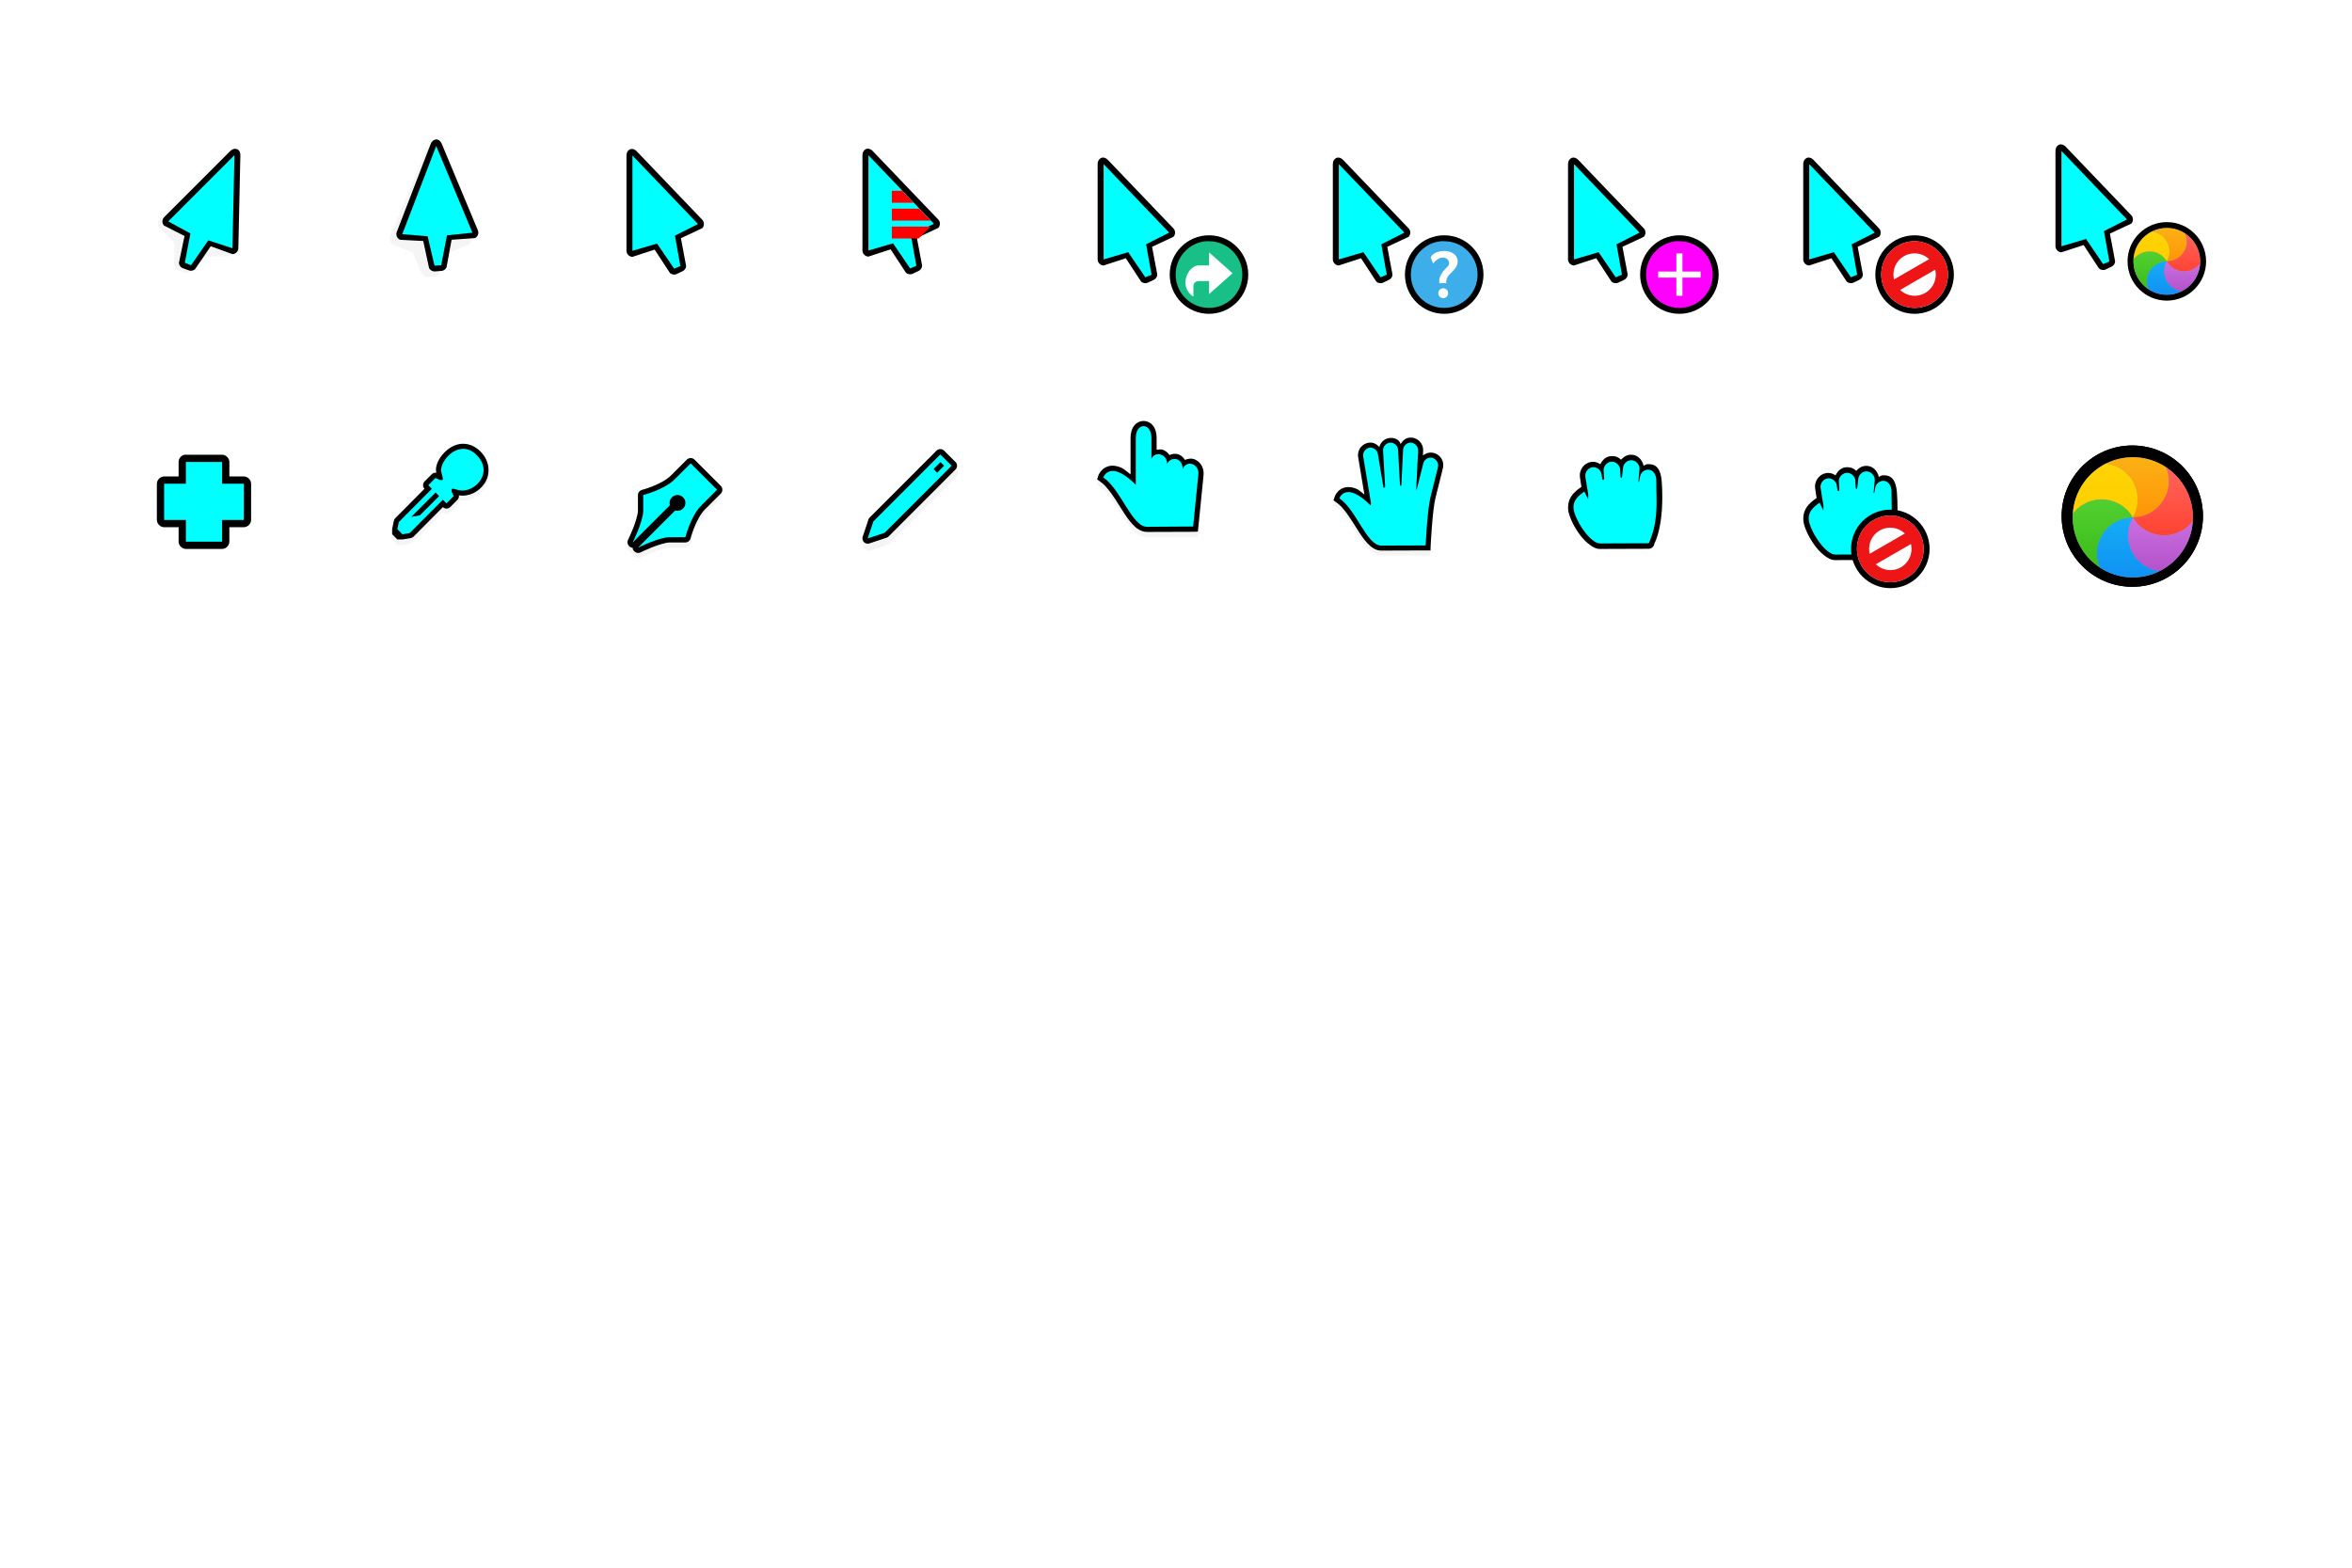 <?xml version="1.0" encoding="UTF-8" standalone="no"?>
<!-- Created with Inkscape (http://www.inkscape.org/) -->

<svg
   xmlns:dc="http://purl.org/dc/elements/1.1/"
   xmlns:cc="http://creativecommons.org/ns#"
   xmlns:rdf="http://www.w3.org/1999/02/22-rdf-syntax-ns#"
   xmlns:svg="http://www.w3.org/2000/svg"
   xmlns="http://www.w3.org/2000/svg"
   xmlns:sodipodi="http://sodipodi.sourceforge.net/DTD/sodipodi-0.dtd"
   xmlns:inkscape="http://www.inkscape.org/namespaces/inkscape"
   width="300"
   height="200"
   viewBox="0 0 79.375 52.917"
   version="1.1"
   id="svg8"
   inkscape:version="0.92.5 (2060ec1f9f, 2020-04-08)"
   sodipodi:docname="drawing-aqua.svg">
  <defs
     id="defs2">
    <filter
       style="color-interpolation-filters:sRGB"
       id="h"
       height="1.336"
       width="1.336"
       x="-0.168"
       y="-0.168">
      <feGaussianBlur
         stdDeviation=".7"
         id="feGaussianBlur35" />
    </filter>
    <filter
       style="color-interpolation-filters:sRGB"
       id="g"
       height="1.272"
       width="1.441"
       x="-0.22"
       y="-0.136">
      <feGaussianBlur
         stdDeviation=".905"
         id="feGaussianBlur32" />
    </filter>
    <linearGradient
       id="a"
       gradientTransform="matrix(0.458,0,0,0.438,8.607,9.25)"
       gradientUnits="userSpaceOnUse"
       x1="17.871"
       x2="17.871"
       y1="7.669"
       y2="17.893">
      <stop
         offset="0"
         stop-color="#fbb114"
         id="stop2" />
      <stop
         offset="1"
         stop-color="#ff9508"
         id="stop4" />
    </linearGradient>
    <linearGradient
       id="b"
       gradientTransform="matrix(0.421,0,0,0.477,8.607,9.25)"
       gradientUnits="userSpaceOnUse"
       x1="23.954"
       x2="23.954"
       y1="8.61"
       y2="19.256">
      <stop
         offset="0"
         stop-color="#ff645d"
         id="stop7" />
      <stop
         offset="1"
         stop-color="#ff4332"
         id="stop9" />
    </linearGradient>
    <linearGradient
       id="c"
       gradientTransform="matrix(0.491,0,0,0.408,8.607,9.25)"
       gradientUnits="userSpaceOnUse"
       x1="20.127"
       x2="20.127"
       y1="19.205"
       y2="29.033">
      <stop
         offset="0"
         stop-color="#ca70e1"
         id="stop12" />
      <stop
         offset="1"
         stop-color="#b452cb"
         id="stop14" />
    </linearGradient>
    <linearGradient
       id="d"
       gradientTransform="matrix(0.458,0,0,0.438,8.607,9.25)"
       gradientUnits="userSpaceOnUse"
       x1="16.36"
       x2="16.36"
       y1="17.893"
       y2="28.118">
      <stop
         offset="0"
         stop-color="#14adf6"
         id="stop17" />
      <stop
         offset="1"
         stop-color="#1191f4"
         id="stop19" />
    </linearGradient>
    <linearGradient
       id="e"
       gradientTransform="matrix(0.421,0,0,0.477,8.607,9.25)"
       gradientUnits="userSpaceOnUse"
       x1="13.308"
       x2="13.308"
       y1="13.619"
       y2="24.265">
      <stop
         offset="0"
         stop-color="#52cf30"
         id="stop22" />
      <stop
         offset="1"
         stop-color="#3bbd1c"
         id="stop24" />
    </linearGradient>
    <linearGradient
       id="f"
       gradientTransform="matrix(0.491,0,0,0.408,8.607,9.25)"
       gradientUnits="userSpaceOnUse"
       x1="11.766"
       x2="11.766"
       y1="9.377"
       y2="19.205">
      <stop
         offset="0"
         stop-color="#ffd305"
         id="stop27" />
      <stop
         offset="1"
         stop-color="#fdcf01"
         id="stop29" />
    </linearGradient>
    <filter
       style="color-interpolation-filters:sRGB"
       id="a-1"
       height="1.336"
       width="1.336"
       x="-0.168"
       y="-0.168">
      <feGaussianBlur
         stdDeviation="1.54"
         id="feGaussianBlur2" />
    </filter>
    <linearGradient
       id="b-8"
       gradientTransform="matrix(1.028,0,0,0.984,-1.525,0.325)"
       gradientUnits="userSpaceOnUse"
       x1="17.871"
       x2="17.871"
       y1="7.669"
       y2="17.893">
      <stop
         offset="0"
         stop-color="#fbb114"
         id="stop5" />
      <stop
         offset="1"
         stop-color="#ff9508"
         id="stop7-7" />
    </linearGradient>
    <linearGradient
       id="c-9"
       gradientTransform="matrix(0.945,0,0,1.071,-1.525,0.325)"
       gradientUnits="userSpaceOnUse"
       x1="23.954"
       x2="23.954"
       y1="8.61"
       y2="19.256">
      <stop
         offset="0"
         stop-color="#ff645d"
         id="stop10" />
      <stop
         offset="1"
         stop-color="#ff4332"
         id="stop12-2" />
    </linearGradient>
    <linearGradient
       id="d-0"
       gradientTransform="matrix(1.104,0,0,0.916,-1.525,0.325)"
       gradientUnits="userSpaceOnUse"
       x1="20.127"
       x2="20.127"
       y1="19.205"
       y2="29.033">
      <stop
         offset="0"
         stop-color="#ca70e1"
         id="stop15" />
      <stop
         offset="1"
         stop-color="#b452cb"
         id="stop17-2" />
    </linearGradient>
    <linearGradient
       id="e-3"
       gradientTransform="matrix(1.028,0,0,0.984,-1.525,0.325)"
       gradientUnits="userSpaceOnUse"
       x1="16.36"
       x2="16.36"
       y1="17.893"
       y2="28.118">
      <stop
         offset="0"
         stop-color="#14adf6"
         id="stop20" />
      <stop
         offset="1"
         stop-color="#1191f4"
         id="stop22-7" />
    </linearGradient>
    <linearGradient
       id="f-5"
       gradientTransform="matrix(0.945,0,0,1.071,-1.525,0.325)"
       gradientUnits="userSpaceOnUse"
       x1="13.308"
       x2="13.308"
       y1="13.619"
       y2="24.265">
      <stop
         offset="0"
         stop-color="#52cf30"
         id="stop25" />
      <stop
         offset="1"
         stop-color="#3bbd1c"
         id="stop27-9" />
    </linearGradient>
    <linearGradient
       id="g-2"
       gradientTransform="matrix(1.104,0,0,0.916,-1.525,0.325)"
       gradientUnits="userSpaceOnUse"
       x1="11.766"
       x2="11.766"
       y1="9.377"
       y2="19.205">
      <stop
         offset="0"
         stop-color="#ffd305"
         id="stop30" />
      <stop
         offset="1"
         stop-color="#fdcf01"
         id="stop32" />
    </linearGradient>
  </defs>
  <sodipodi:namedview
     id="base"
     pagecolor="#ffffff"
     bordercolor="#666666"
     borderopacity="1.0"
     inkscape:pageopacity="0.0"
     inkscape:pageshadow="2"
     inkscape:zoom="2"
     inkscape:cx="49.5"
     inkscape:cy="111.52759"
     inkscape:document-units="mm"
     inkscape:current-layer="layer1"
     showgrid="false"
     units="px"
     inkscape:pagecheckerboard="true"
     inkscape:window-width="1917"
     inkscape:window-height="1026"
     inkscape:window-x="1"
     inkscape:window-y="30"
     inkscape:window-maximized="1" />
  <g
     inkscape:label="Layer 1"
     inkscape:groupmode="layer"
     id="layer1"
     transform="translate(0,-244.083)">
    <g
       id="g97"
       transform="matrix(0.265,0,0,0.265,4.099,248.362)">
      <path
         id="path77"
         transform="matrix(0.527,0.527,-0.527,0.527,394.48,-402.086)"
         d="m 23.812,745.281 c -0.467,0.055 -0.823,0.498 -0.812,1.094 v 16 c 5e-5,0.524 0.476,1 1,1 h 3.594 l 2.688,2.688 c 0.295,0.295 0.783,0.375 1.156,0.188 l 1,-0.5 c 0.328,-0.159 0.554,-0.51 0.562,-0.875 v -3.594 l 2.719,-2.719 c 0.365,-0.37 0.365,-1.037 0,-1.406 l -11,-11.5 c -0.307,-0.307 -0.626,-0.408 -0.906,-0.375 z"
         inkscape:connector-curvature="0"
         style="opacity:0.2;filter:url(#a)" />
      <g
         id="g83"
         transform="matrix(0.689,0.285,-0.285,0.689,179.306,-528.541)">
        <path
           id="path79"
           d="m 67.489,743.684 -6.123,14.782 c -0.2,0.484 0.057,1.106 0.541,1.307 0,0 4.069,0.322 3.908,0.303 l 0.867,4.583 c 0.159,0.386 0.58,0.646 0.996,0.616 l 1.115,-0.057 c 0.364,-0.022 0.707,-0.26 0.855,-0.593 l 0.974,-4.637 3.954,-0.177 c 0.479,-0.202 0.734,-0.818 0.538,-1.299 l -5.762,-14.834 c -0.444,-1.071 -1.514,-0.881 -1.863,0.006 z"
           inkscape:connector-curvature="0" />
        <path
           id="path81"
           d="m 62.295,758.836 6.123,-14.782 5.762,14.834 -4.321,0.329 -1.107,5.056 -1.137,0.013 -1.036,-4.992 z"
           inkscape:connector-curvature="0"
           style="fill:#00ffff" />
      </g>
    </g>
    <g
       id="g186"
       transform="matrix(0.265,0,0,0.265,11.376,247.838)">
      <path
         id="path166"
         transform="matrix(0.695,0.288,-0.288,0.695,210.327,-520.482)"
         d="m 23.812,745.281 c -0.467,0.055 -0.823,0.498 -0.812,1.094 v 16 c 5e-5,0.524 0.476,1 1,1 h 3.594 l 2.688,2.688 c 0.295,0.295 0.783,0.375 1.156,0.188 l 1,-0.5 c 0.328,-0.159 0.554,-0.51 0.562,-0.875 v -3.594 l 2.719,-2.719 c 0.365,-0.37 0.365,-1.037 0,-1.406 l -11,-11.5 c -0.307,-0.307 -0.626,-0.408 -0.906,-0.375 z"
         inkscape:connector-curvature="0"
         style="opacity:0.2;filter:url(#a)" />
      <g
         id="g172"
         transform="matrix(0.752,-0.019,0.019,0.752,-52.964,-553.801)">
        <path
           id="path168"
           d="m 67.489,743.684 -6.123,14.782 c -0.2,0.484 0.057,1.106 0.541,1.307 0,0 4.069,0.322 3.908,0.303 l 0.867,4.583 c 0.159,0.386 0.58,0.646 0.996,0.616 l 1.115,-0.057 c 0.364,-0.022 0.707,-0.26 0.855,-0.593 l 0.974,-4.637 3.954,-0.177 c 0.479,-0.202 0.734,-0.818 0.538,-1.299 l -5.762,-14.834 c -0.444,-1.071 -1.514,-0.881 -1.863,0.006 z"
           inkscape:connector-curvature="0" />
        <path
           id="path170"
           d="m 62.295,758.836 6.123,-14.782 5.762,14.834 -4.321,0.329 -1.107,5.056 -1.137,0.013 -1.036,-4.992 z"
           inkscape:connector-curvature="0"
           style="fill:#00ffff" />
      </g>
    </g>
    <g
       id="g599"
       transform="matrix(0.265,0,0,0.265,20.285,248.802)"
       style="stroke-width:0.759">
      <path
         id="path593"
         d="M 3.234,2.007 V 14.149 c 3.8e-5,0.397 0.362,0.759 0.759,0.759 0,0 2.946,-0.956 2.828,-0.922 l 1.939,2.962 c 0.224,0.224 0.594,0.284 0.877,0.142 l 0.765,-0.364 c 0.249,-0.121 0.42,-0.387 0.427,-0.664 l -0.664,-3.533 2.721,-1.272 c 0.277,-0.281 0.277,-0.787 0,-1.067 L 4.538,1.462 C 3.916,0.84 3.221,1.284 3.234,2.007 Z"
         inkscape:connector-curvature="0"
         style="opacity:0.2;filter:url(#a)" />
      <path
         id="path595"
         d="M 3.234,2.007 V 14.149 c 3.8e-5,0.397 0.362,0.759 0.759,0.759 0,0 2.946,-0.956 2.828,-0.922 l 1.939,2.962 c 0.224,0.224 0.594,0.284 0.877,0.142 l 0.765,-0.364 c 0.249,-0.121 0.42,-0.387 0.427,-0.664 l -0.664,-3.533 2.721,-1.272 c 0.277,-0.281 0.277,-0.787 0,-1.067 L 4.538,1.462 C 3.916,0.84 3.221,1.284 3.234,2.007 Z"
         inkscape:connector-curvature="0" />
      <path
         id="path597"
         d="M 3.993,14.139 V 1.998 l 8.347,8.727 -2.934,1.486 0.692,3.866 -0.794,0.339 -2.176,-3.199 z"
         inkscape:connector-curvature="0"
         style="fill:#00ffff" />
    </g>
    <g
       id="g931"
       transform="matrix(0.265,0,0,0.265,28.249,248.793)">
      <g
         id="g914"
         style="stroke-width:0.759">
        <path
           id="path908"
           d="M 3.234,2.007 V 14.149 c 3.8e-5,0.397 0.362,0.759 0.759,0.759 0,0 2.946,-0.956 2.828,-0.922 l 1.939,2.962 c 0.224,0.224 0.594,0.284 0.877,0.142 l 0.765,-0.364 c 0.249,-0.121 0.42,-0.387 0.427,-0.664 l -0.664,-3.533 2.721,-1.272 c 0.277,-0.281 0.277,-0.787 0,-1.067 L 4.538,1.462 C 3.916,0.84 3.221,1.284 3.234,2.007 Z"
           inkscape:connector-curvature="0"
           style="opacity:0.2;filter:url(#a)" />
        <path
           id="path910"
           d="M 3.234,2.007 V 14.149 c 3.8e-5,0.397 0.362,0.759 0.759,0.759 0,0 2.946,-0.956 2.828,-0.922 l 1.939,2.962 c 0.224,0.224 0.594,0.284 0.877,0.142 l 0.765,-0.364 c 0.249,-0.121 0.42,-0.387 0.427,-0.664 l -0.664,-3.533 2.721,-1.272 c 0.277,-0.281 0.277,-0.787 0,-1.067 L 4.538,1.462 C 3.916,0.84 3.221,1.284 3.234,2.007 Z"
           inkscape:connector-curvature="0" />
        <path
           id="path912"
           d="M 3.993,14.139 V 1.998 l 8.347,8.727 -2.934,1.486 0.692,3.866 -0.794,0.339 -2.176,-3.199 z"
           inkscape:connector-curvature="0"
           style="fill:#00ffff" />
      </g>
      <path
         id="path916"
         transform="matrix(0.759,0,0,0.759,-279.817,-601.564)"
         d="m 377.857,801.184 v 2 h 3.656 l -1.906,-2 z m 0,3 v 2 h 6.531 l -1.938,-2 z m 0,3 v 2 h 4.5 l 2,-2 z"
         clip-path="url(#b)"
         inkscape:connector-curvature="0"
         style="fill:#ff0000" />
    </g>
    <g
       id="g1067"
       transform="matrix(0.265,0,0,0.265,36.186,249.093)">
      <circle
         id="circle1035"
         r="5"
         cy="16.066"
         cx="17.414"
         style="opacity:0.2;fill-rule:evenodd;stroke-width:0.455;filter:url(#b)" />
      <g
         id="g1043"
         style="stroke-width:0.759">
        <path
           id="path1037"
           d="M 3.234,2.007 V 14.149 c 3.8e-5,0.397 0.362,0.759 0.759,0.759 0,0 2.946,-0.956 2.828,-0.922 l 1.939,2.962 c 0.224,0.224 0.594,0.284 0.877,0.142 l 0.765,-0.364 c 0.249,-0.121 0.42,-0.387 0.427,-0.664 l -0.664,-3.533 2.721,-1.272 c 0.277,-0.281 0.277,-0.787 0,-1.067 L 4.538,1.462 C 3.916,0.84 3.221,1.284 3.234,2.007 Z"
           inkscape:connector-curvature="0"
           style="opacity:0.2;filter:url(#a)" />
        <path
           id="path1039"
           d="M 3.234,2.007 V 14.149 c 3.8e-5,0.397 0.362,0.759 0.759,0.759 0,0 2.946,-0.956 2.828,-0.922 l 1.939,2.962 c 0.224,0.224 0.594,0.284 0.877,0.142 l 0.765,-0.364 c 0.249,-0.121 0.42,-0.387 0.427,-0.664 l -0.664,-3.533 2.721,-1.272 c 0.277,-0.281 0.277,-0.787 0,-1.067 L 4.538,1.462 C 3.916,0.84 3.221,1.284 3.234,2.007 Z"
           inkscape:connector-curvature="0" />
        <path
           id="path1041"
           d="M 3.993,14.139 V 1.998 l 8.347,8.727 -2.934,1.486 0.692,3.866 -0.794,0.339 -2.176,-3.199 z"
           inkscape:connector-curvature="0"
           style="fill:#00ffff" />
      </g>
      <circle
         id="circle1045"
         r="5"
         cy="16.066"
         cx="17.414"
         style="fill-rule:evenodd;stroke-width:0.455" />
      <path
         id="path1047"
         d="m 16.98,11.822 c -2.141,0.217 -3.812,2.048 -3.812,4.247 0,2.345 1.901,4.247 4.247,4.247 2.345,0 4.247,-1.901 4.247,-4.247 0,-2.345 -1.901,-4.247 -4.247,-4.247 -0.147,0 -0.292,-0.015 -0.434,0 z"
         inkscape:connector-curvature="0"
         style="fill:#18c087;stroke-width:0.772" />
      <path
         id="path1049"
         d="m 15.431,18.89 c 0,0 0,-0.664 0,-1.329 0,-0.664 0.664,-0.664 0.664,-0.664 h 1.329 v 1.661 l 2.99,-2.658 -2.99,-2.658 v 1.661 c 0,0 0,0 -1.329,0 -1.329,0 -2.658,2.658 -0.664,3.987 z"
         inkscape:connector-curvature="0"
         style="fill:#fefefe;stroke-width:0.664" />
    </g>
    <g
       id="g1325"
       transform="matrix(0.265,0,0,0.265,44.124,249.093)">
      <circle
         id="circle1293"
         r="5"
         cy="16.066"
         cx="17.414"
         style="opacity:0.2;fill-rule:evenodd;stroke-width:0.455;filter:url(#b)" />
      <g
         id="g1301"
         style="stroke-width:0.759">
        <path
           id="path1295"
           d="M 3.234,2.007 V 14.149 c 3.8e-5,0.397 0.362,0.759 0.759,0.759 0,0 2.946,-0.956 2.828,-0.922 l 1.939,2.962 c 0.224,0.224 0.594,0.284 0.877,0.142 l 0.765,-0.364 c 0.249,-0.121 0.42,-0.387 0.427,-0.664 l -0.664,-3.533 2.721,-1.272 c 0.277,-0.281 0.277,-0.787 0,-1.067 L 4.538,1.462 C 3.916,0.84 3.221,1.284 3.234,2.007 Z"
           inkscape:connector-curvature="0"
           style="opacity:0.2;filter:url(#a)" />
        <path
           id="path1297"
           d="M 3.234,2.007 V 14.149 c 3.8e-5,0.397 0.362,0.759 0.759,0.759 0,0 2.946,-0.956 2.828,-0.922 l 1.939,2.962 c 0.224,0.224 0.594,0.284 0.877,0.142 l 0.765,-0.364 c 0.249,-0.121 0.42,-0.387 0.427,-0.664 l -0.664,-3.533 2.721,-1.272 c 0.277,-0.281 0.277,-0.787 0,-1.067 L 4.538,1.462 C 3.916,0.84 3.221,1.284 3.234,2.007 Z"
           inkscape:connector-curvature="0" />
        <path
           id="path1299"
           d="M 3.993,14.139 V 1.998 l 8.347,8.727 -2.934,1.486 0.692,3.866 -0.794,0.339 -2.176,-3.199 z"
           inkscape:connector-curvature="0"
           style="fill:#00ffff" />
      </g>
      <circle
         id="circle1303"
         r="5"
         cy="16.066"
         cx="17.414"
         style="fill-rule:evenodd;stroke-width:0.455" />
      <path
         id="path1305"
         d="m 16.979,11.822 c -2.143,0.217 -3.815,2.048 -3.815,4.247 0,2.345 1.903,4.247 4.25,4.247 2.347,0 4.25,-1.901 4.25,-4.247 0,-2.345 -1.903,-4.247 -4.25,-4.247 -0.147,0 -0.292,-0.015 -0.435,0 z"
         inkscape:connector-curvature="0"
         style="fill:#3daee9;stroke-width:0.772" />
      <path
         id="path1307"
         d="m 17.916,18.44 a 0.626,0.626 0 0 1 -0.626,0.626 0.626,0.626 0 0 1 -0.626,-0.626 0.626,0.626 0 0 1 0.626,-0.626 0.626,0.626 0 0 1 0.626,0.626 z m -1.914,-3.776 -0.309,-0.766 c 0.362,-0.977 2.733,-1.223 3.313,-0.029 0.576,1.185 -0.928,2.017 -1.148,2.488 -0.309,0.659 -0.147,0.81 -0.147,0.81 h -0.883 c 0,0 -0.371,-0.818 0.986,-2.076 0.742,-0.687 -0.501,-2.04 -1.811,-0.427 z"
         inkscape:connector-curvature="0"
         style="fill:#fefefe;stroke-width:0.666" />
    </g>
    <g
       id="g1777"
       transform="matrix(0.265,0,0,0.265,52.061,249.093)">
      <circle
         id="circle1742"
         r="5"
         cy="16.066"
         cx="17.414"
         style="opacity:0.2;fill-rule:evenodd;stroke-width:0.455;filter:url(#b)" />
      <g
         id="g1750"
         style="stroke-width:0.759">
        <path
           id="path1744"
           d="M 3.234,2.007 V 14.149 c 3.8e-5,0.397 0.362,0.759 0.759,0.759 0,0 2.946,-0.956 2.828,-0.922 l 1.939,2.962 c 0.224,0.224 0.594,0.284 0.877,0.142 l 0.765,-0.364 c 0.249,-0.121 0.42,-0.387 0.427,-0.664 l -0.664,-3.533 2.721,-1.272 c 0.277,-0.281 0.277,-0.787 0,-1.067 L 4.538,1.462 C 3.916,0.84 3.221,1.284 3.234,2.007 Z"
           inkscape:connector-curvature="0"
           style="opacity:0.2;filter:url(#a)" />
        <path
           id="path1746"
           d="M 3.234,2.007 V 14.149 c 3.8e-5,0.397 0.362,0.759 0.759,0.759 0,0 2.946,-0.956 2.828,-0.922 l 1.939,2.962 c 0.224,0.224 0.594,0.284 0.877,0.142 l 0.765,-0.364 c 0.249,-0.121 0.42,-0.387 0.427,-0.664 l -0.664,-3.533 2.721,-1.272 c 0.277,-0.281 0.277,-0.787 0,-1.067 L 4.538,1.462 C 3.916,0.84 3.221,1.284 3.234,2.007 Z"
           inkscape:connector-curvature="0" />
        <path
           id="path1748"
           d="M 3.993,14.139 V 1.998 l 8.347,8.727 -2.934,1.486 0.692,3.866 -0.794,0.339 -2.176,-3.199 z"
           inkscape:connector-curvature="0"
           style="fill:#00ffff" />
      </g>
      <circle
         id="circle1752"
         r="5"
         cy="16.066"
         cx="17.414"
         style="fill-rule:evenodd;stroke-width:0.455" />
      <g
         id="g1758"
         style="stroke-width:0.772">
        <path
           id="path1754"
           d="m 16.98,11.822 c -2.141,0.217 -3.812,2.048 -3.812,4.247 0,2.345 1.901,4.247 4.247,4.247 2.345,0 4.247,-1.901 4.247,-4.247 0,-2.345 -1.901,-4.247 -4.247,-4.247 -0.147,0 -0.292,-0.015 -0.434,0 z"
           inkscape:connector-curvature="0"
           style="fill:#ff00ff" />
        <path
           id="path1756"
           d="m 17.028,13.367 v 2.316 h -2.316 v 0.772 h 2.316 v 2.316 h 0.772 v -2.316 h 2.316 v -0.772 h -2.316 v -2.316 z"
           inkscape:connector-curvature="0"
           style="fill:#fefefe" />
      </g>
    </g>
    <g
       id="g2289"
       transform="matrix(0.265,0,0,0.265,59.999,249.093)">
      <circle
         id="circle2257"
         r="5"
         cy="16.066"
         cx="17.414"
         style="opacity:0.2;fill-rule:evenodd;stroke-width:0.455;filter:url(#b)" />
      <g
         id="g2265"
         style="stroke-width:0.759">
        <path
           id="path2259"
           d="M 3.234,2.007 V 14.149 c 3.8e-5,0.397 0.362,0.759 0.759,0.759 0,0 2.946,-0.956 2.828,-0.922 l 1.939,2.962 c 0.224,0.224 0.594,0.284 0.877,0.142 l 0.765,-0.364 c 0.249,-0.121 0.42,-0.387 0.427,-0.664 l -0.664,-3.533 2.721,-1.272 c 0.277,-0.281 0.277,-0.787 0,-1.067 L 4.538,1.462 C 3.916,0.84 3.221,1.284 3.234,2.007 Z"
           inkscape:connector-curvature="0"
           style="opacity:0.2;filter:url(#a)" />
        <path
           id="path2261"
           d="M 3.234,2.007 V 14.149 c 3.8e-5,0.397 0.362,0.759 0.759,0.759 0,0 2.946,-0.956 2.828,-0.922 l 1.939,2.962 c 0.224,0.224 0.594,0.284 0.877,0.142 l 0.765,-0.364 c 0.249,-0.121 0.42,-0.387 0.427,-0.664 l -0.664,-3.533 2.721,-1.272 c 0.277,-0.281 0.277,-0.787 0,-1.067 L 4.538,1.462 C 3.916,0.84 3.221,1.284 3.234,2.007 Z"
           inkscape:connector-curvature="0" />
        <path
           id="path2263"
           d="M 3.993,14.139 V 1.998 l 8.347,8.727 -2.934,1.486 0.692,3.866 -0.794,0.339 -2.176,-3.199 z"
           inkscape:connector-curvature="0"
           style="fill:#00ffff" />
      </g>
      <circle
         id="circle2267"
         r="5"
         cy="16.066"
         cx="17.414"
         style="fill-rule:evenodd;stroke-width:0.455" />
      <path
         id="path2269"
         d="m 17.711,11.826 c -0.816,-0.058 -1.658,0.121 -2.42,0.561 -0.127,0.073 -0.261,0.133 -0.377,0.217 -1.747,1.26 -2.278,3.683 -1.178,5.588 1.173,2.032 3.772,2.728 5.805,1.555 2.032,-1.173 2.728,-3.772 1.555,-5.805 -0.733,-1.27 -2.024,-2.019 -3.385,-2.115 z"
         inkscape:connector-curvature="0"
         style="fill:#fefefe" />
      <path
         id="path2271"
         d="m 14.915,12.603 c -1.747,1.26 -2.279,3.682 -1.179,5.587 1.173,2.032 3.772,2.729 5.805,1.555 2.032,-1.173 2.729,-3.772 1.555,-5.805 -1.173,-2.032 -3.772,-2.729 -5.805,-1.555 -0.127,0.073 -0.26,0.133 -0.376,0.217 z m 1.149,1.121 c 1.063,-0.614 2.357,-0.423 3.203,0.381 l -4.475,2.583 c -0.274,-1.135 0.209,-2.351 1.272,-2.964 z m -0.499,4.303 4.475,-2.583 c 0.274,1.135 -0.209,2.351 -1.272,2.964 -1.063,0.614 -2.357,0.423 -3.203,-0.381 z"
         inkscape:connector-curvature="0"
         style="fill:#ed1515;stroke-width:0.773" />
    </g>
    <circle
       style="opacity:0.2;fill-rule:evenodd;stroke-width:0.455;filter:url(#h)"
       cx="16.352"
       cy="17.072"
       r="5"
       id="circle38"
       transform="matrix(0.265,0,0,0.265,68.792,248.382)" />
    <g
       transform="matrix(0.265,0,0,0.265,68.511,248.648)"
       style="stroke-width:0.759"
       id="g46">
      <path
         style="opacity:0.2;filter:url(#g)"
         inkscape:connector-curvature="0"
         d="M 3.234,2.007 V 14.149 c 3.8e-5,0.397 0.362,0.759 0.759,0.759 0,0 2.946,-0.956 2.828,-0.922 l 1.939,2.962 c 0.224,0.224 0.594,0.284 0.877,0.142 l 0.765,-0.364 c 0.249,-0.121 0.42,-0.387 0.427,-0.664 l -0.664,-3.533 2.721,-1.272 c 0.277,-0.281 0.277,-0.787 0,-1.067 L 4.538,1.462 C 3.916,0.84 3.221,1.284 3.234,2.007 Z"
         id="path40" />
      <path
         inkscape:connector-curvature="0"
         d="M 3.234,2.007 V 14.149 c 3.8e-5,0.397 0.362,0.759 0.759,0.759 0,0 2.946,-0.956 2.828,-0.922 l 1.939,2.962 c 0.224,0.224 0.594,0.284 0.877,0.142 l 0.765,-0.364 c 0.249,-0.121 0.42,-0.387 0.427,-0.664 l -0.664,-3.533 2.721,-1.272 c 0.277,-0.281 0.277,-0.787 0,-1.067 L 4.538,1.462 C 3.916,0.84 3.221,1.284 3.234,2.007 Z"
         id="path42" />
      <path
         style="fill:#00ffff"
         inkscape:connector-curvature="0"
         d="M 3.993,14.139 V 1.998 l 8.347,8.727 -2.934,1.486 0.692,3.866 -0.794,0.339 -2.176,-3.199 z"
         id="path44" />
    </g>
    <g
       transform="matrix(0.265,0,0,0.265,68.511,248.648)"
       style="fill-rule:evenodd"
       id="g66">
      <circle
         style="stroke-width:0.455"
         cx="17.414"
         cy="16.066"
         r="5"
         id="circle48" />
      <circle
         style="fill:#959595;stroke-width:0.423"
         cx="17.414"
         cy="16.066"
         r="4.25"
         id="circle50" />
      <g
         style="stroke-width:0.445"
         transform="matrix(0.949,0,0,0.949,1.808,-0.15)"
         id="g64">
        <path
           style="fill:url(#a)"
           inkscape:connector-curvature="0"
           d="m 18.921,13.355 c 0.136,0.321 0.211,0.674 0.211,1.045 0,1.484 -1.203,2.687 -2.687,2.687 0.742,-1.285 0.302,-2.929 -0.984,-3.671 -0.321,-0.185 -0.665,-0.297 -1.011,-0.34 0.601,-0.299 1.278,-0.468 1.995,-0.468 0.916,0 1.767,0.275 2.476,0.746 z"
           id="path52" />
        <path
           style="fill:url(#b)"
           inkscape:connector-curvature="0"
           d="m 20.915,17.366 c -0.21,0.278 -0.478,0.519 -0.799,0.705 -1.285,0.742 -2.929,0.302 -3.671,-0.984 1.484,0 2.687,-1.203 2.687,-2.687 0,-0.371 -0.075,-0.724 -0.211,-1.045 1.207,0.802 2.002,2.174 2.002,3.732 0,0.094 -0.003,0.187 -0.009,0.279 z"
           id="path54" />
        <path
           style="fill:url(#c)"
           inkscape:connector-curvature="0"
           d="m 18.44,21.098 c -0.346,-0.043 -0.69,-0.155 -1.011,-0.34 -1.285,-0.742 -1.726,-2.385 -0.984,-3.671 0.742,1.285 2.385,1.726 3.671,0.984 0.321,-0.185 0.589,-0.427 0.799,-0.705 -0.101,1.638 -1.081,3.037 -2.475,3.732 z"
           id="path56" />
        <path
           style="fill:url(#d)"
           inkscape:connector-curvature="0"
           d="m 13.968,20.82 c -0.136,-0.321 -0.211,-0.674 -0.211,-1.045 0,-1.484 1.203,-2.687 2.687,-2.687 -0.742,1.285 -0.302,2.929 0.984,3.671 0.321,0.186 0.665,0.297 1.011,0.34 -0.601,0.299 -1.278,0.468 -1.995,0.468 -0.916,0 -1.767,-0.275 -2.476,-0.746 z"
           id="path58" />
        <path
           style="fill:url(#e)"
           inkscape:connector-curvature="0"
           d="m 11.975,16.809 c 0.21,-0.278 0.478,-0.519 0.799,-0.705 1.285,-0.742 2.929,-0.302 3.671,0.984 -1.484,0 -2.687,1.203 -2.687,2.687 0,0.371 0.075,0.724 0.211,1.045 -1.207,-0.802 -2.002,-2.174 -2.002,-3.732 0,-0.094 0.003,-0.187 0.009,-0.279 z"
           id="path60" />
        <path
           style="fill:url(#f)"
           inkscape:connector-curvature="0"
           d="m 14.45,13.077 c 0.346,0.043 0.69,0.155 1.011,0.34 1.285,0.742 1.726,2.385 0.984,3.671 -0.742,-1.285 -2.385,-1.726 -3.671,-0.984 -0.321,0.185 -0.589,0.427 -0.799,0.705 0.101,-1.638 1.081,-3.037 2.475,-3.732 z"
           id="path62" />
      </g>
    </g>
    <g
       id="g339"
       transform="matrix(0.265,0,0,0.265,3.704,257.842)"
       style="stroke-width:0.923">
      <path
         style="opacity:0.2;filter:url(#a-3)"
         id="path333"
         d="m 9.519,6.001 c -0.423,0.081 -0.758,0.492 -0.75,0.923 V 8.77 H 6.923 c -0.483,4.63e-5 -0.923,0.44 -0.923,0.923 v 4.615 c 4.62e-5,0.483 0.44,0.923 0.923,0.923 h 1.846 v 1.846 c 4.6e-5,0.483 0.44,0.923 0.923,0.923 h 4.615 c 0.483,-4.6e-5 0.923,-0.44 0.923,-0.923 v -1.846 h 1.846 C 17.56,15.231 18,14.791 18,14.308 V 9.693 C 18,9.21 17.56,8.77 17.077,8.77 H 15.231 V 6.924 C 15.231,6.44 14.791,6.001 14.308,6.001 H 9.692 c -0.029,-9.229e-4 -0.058,-9.229e-4 -0.086,0 -0.029,-9.229e-4 -0.058,-9.229e-4 -0.086,0 z"
         inkscape:connector-curvature="0" />
      <path
         id="path335"
         d="m 9.519,6.001 c -0.423,0.081 -0.758,0.492 -0.75,0.923 V 8.77 H 6.923 c -0.483,4.63e-5 -0.923,0.44 -0.923,0.923 v 4.615 c 4.62e-5,0.483 0.44,0.923 0.923,0.923 h 1.846 v 1.846 c 4.6e-5,0.483 0.44,0.923 0.923,0.923 h 4.615 c 0.483,-4.6e-5 0.923,-0.44 0.923,-0.923 v -1.846 h 1.846 C 17.56,15.231 18,14.791 18,14.308 V 9.693 C 18,9.21 17.56,8.77 17.077,8.77 H 15.231 V 6.924 C 15.231,6.44 14.791,6.001 14.308,6.001 H 9.692 c -0.029,-9.229e-4 -0.058,-9.229e-4 -0.086,0 -0.029,-9.229e-4 -0.058,-9.229e-4 -0.086,0 z"
         inkscape:connector-curvature="0" />
      <path
         id="path337"
         d="m 9.692,6.924 v 2.769 H 6.923 v 4.615 h 2.769 v 2.769 h 4.615 v -2.769 h 2.769 V 9.693 h -2.769 v -2.769 z"
         inkscape:connector-curvature="0"
         style="fill:#00ffff" />
    </g>
    <g
       id="g464"
       transform="matrix(0.174,0,0,0.174,-8.341,109.455)">
      <path
         style="opacity:0.2;filter:url(#a-6)"
         id="path458"
         d="m 137.781,860.813 c -1.113,-0.003 -2.1,0.426 -2.906,1.031 -0.806,0.605 -1.454,1.379 -1.875,2.188 -0.401,0.769 -0.622,1.563 -0.438,2.406 -0.314,-0.053 -0.651,0.056 -0.875,0.281 l -1.406,1.406 c -0.384,0.372 -0.384,1.066 0,1.438 -0.044,0.028 -0.086,0.059 -0.125,0.094 l -5.594,5.625 c -0.384,0.372 -0.947,2.709 -0.562,3.081 l 1,1 c 0.372,0.384 2.753,-0.134 3.125,-0.518 l 5.594,-5.625 c 0.034,-0.039 0.066,-0.081 0.094,-0.125 0.372,0.384 1.066,0.384 1.438,0 l 1.406,-1.406 c 0.226,-0.224 0.334,-0.561 0.281,-0.875 1.949,0.323 3.91,-0.69 5,-2.344 1.102,-1.672 1.136,-4.207 -0.844,-6.188 -1.007,-1.007 -2.2,-1.465 -3.312,-1.469 z"
         inkscape:connector-curvature="0" />
      <path
         id="path460"
         d="m 137.781,859.812 c -1.113,-0.003 -2.1,0.426 -2.906,1.031 -0.806,0.605 -1.454,1.379 -1.875,2.188 -0.401,0.769 -0.622,1.563 -0.438,2.406 -0.314,-0.053 -0.651,0.056 -0.875,0.281 l -1.406,1.406 c -0.384,0.372 -0.384,1.066 0,1.438 -0.044,0.028 -0.086,0.059 -0.125,0.094 l -5.594,5.625 c -0.134,0.147 -0.222,0.335 -0.25,0.531 l -0.281,1.344 c -0.071,0.318 -0.031,1.206 -0.031,1.206 l 1,1 c 0,0 0.842,0.034 1.156,-0.018 l 1.406,-0.219 c 0.211,-0.031 0.411,-0.131 0.562,-0.281 l 5.594,-5.625 c 0.034,-0.039 0.066,-0.081 0.094,-0.125 0.372,0.384 1.066,0.384 1.438,0 l 1.406,-1.406 c 0.226,-0.224 0.334,-0.561 0.281,-0.875 1.949,0.323 3.91,-0.69 5,-2.344 1.102,-1.672 1.136,-4.207 -0.844,-6.188 -1.007,-1.007 -2.2,-1.465 -3.312,-1.469 z"
         inkscape:connector-curvature="0" />
      <path
         id="path462"
         transform="translate(0,721.362)"
         d="m 137.785,139.436 c -2.531,-0.007 -4.652,3.053 -4.254,4.516 l 0.281,1.125 c 0.243,0.97 -1.406,0 -1.406,0 L 131,146.482 l 0.705,0.705 -6.424,6.451 -0.281,1.375 1,1 1.406,-0.25 6.424,-6.451 0.701,0.701 1.406,-1.406 c 0,0 -0.97,-1.649 0,-1.406 l 1.125,0.281 c 2.938,0.531 6.74,-3.416 3.312,-6.844 -0.857,-0.857 -1.746,-1.201 -2.59,-1.203 z m -5.363,8.469 0.688,0.688 -3.734,3.734 -1.688,0.312 z"
         inkscape:connector-curvature="0"
         style="fill:#00ffff" />
    </g>
    <g
       id="g769"
       transform="matrix(0.178,0,0,0.178,16.901,106.399)">
      <path
         style="opacity:0.2;filter:url(#a-7)"
         id="path761"
         d="m 35.875,861.375 c -0.222,0.024 -0.435,0.125 -0.594,0.281 l -3,3 c -0.823,0.823 -2.22,1.557 -3.406,2.031 -1.186,0.474 -2.125,0.719 -2.125,0.719 -0.426,0.11 -0.75,0.529 -0.75,0.969 v 3 c 0,0.667 -0.455,2.168 -0.938,3.375 -0.483,1.207 -0.969,2.188 -0.969,2.188 -0.296,0.609 0.229,1.442 0.906,1.438 -0.005,0.677 0.829,1.202 1.438,0.906 0,0 0.98,-0.486 2.188,-0.969 1.207,-0.483 2.708,-0.938 3.375,-0.938 h 3 c 0.44,1.9e-4 0.859,-0.324 0.969,-0.75 0,0 0.244,-0.939 0.719,-2.125 0.474,-1.186 1.208,-2.583 2.031,-3.406 l 3,-3 c 0.384,-0.372 0.384,-1.066 0,-1.438 l -5,-5 C 36.501,861.44 36.179,861.332 35.875,861.375 Z"
         inkscape:connector-curvature="0" />
      <path
         style="opacity:0.6;filter:url(#b-5)"
         id="path763"
         d="m 33.5,869.375 c 0.288,0 0.5,0.212 0.5,0.5 0,0.288 -0.212,0.5 -0.5,0.5 -0.048,0 -0.122,-0.021 -0.156,-0.031 -0.092,-0.024 -0.187,-0.034 -0.281,-0.031 -0.004,-0.107 -0.025,-0.213 -0.062,-0.312 -0.012,-0.038 0,-0.037 0,-0.125 0,-0.288 0.212,-0.5 0.5,-0.5 z"
         inkscape:connector-curvature="0" />
      <path
         id="path765"
         d="m 35.875,860.375 c -0.222,0.024 -0.435,0.125 -0.594,0.281 l -3,3 c -0.823,0.823 -2.22,1.557 -3.406,2.031 -1.186,0.474 -2.125,0.719 -2.125,0.719 -0.426,0.11 -0.75,0.529 -0.75,0.969 v 3 c 0,0.667 -0.455,2.168 -0.938,3.375 -0.483,1.207 -0.969,2.188 -0.969,2.188 -0.296,0.609 0.229,1.442 0.906,1.438 -0.005,0.677 0.829,1.202 1.438,0.906 0,0 0.98,-0.486 2.188,-0.969 1.207,-0.483 2.708,-0.938 3.375,-0.938 h 3 c 0.44,1.9e-4 0.859,-0.324 0.969,-0.75 0,0 0.244,-0.939 0.719,-2.125 0.474,-1.186 1.208,-2.583 2.031,-3.406 l 3,-3 c 0.384,-0.372 0.384,-1.066 0,-1.438 l -5,-5 C 36.501,860.44 36.179,860.332 35.875,860.375 Z"
         inkscape:connector-curvature="0" />
      <path
         id="path767"
         d="m 36,861.375 -3,3 c -2,2 -6,3 -6,3 v 3 c 0,2 -2,6 -2,6 l 7.062,-7.062 C 32.017,869.169 32,869.034 32,868.875 c 0,-0.828 0.672,-1.5 1.5,-1.5 0.828,0 1.5,0.672 1.5,1.5 0,0.828 -0.672,1.5 -1.5,1.5 -0.148,0 -0.302,-0.022 -0.438,-0.062 L 26,877.375 c 0,0 4,-2 6,-2 h 3 c 0,0 1,-4 3,-6 l 3,-3 z"
         inkscape:connector-curvature="0"
         style="fill:#00ffff" />
    </g>
    <g
       id="g1023"
       transform="matrix(0.265,0,0,0.265,28.316,256.777)">
      <path
         style="opacity:0.2;filter:url(#a-5)"
         id="path1003"
         transform="matrix(0.678,0,0,-0.676,-173.209,359.28)"
         d="m 260.844,498.562 c -0.557,0.098 -0.949,0.741 -0.781,1.281 l 1.062,3.188 c 0.04,0.15 0.116,0.29 0.219,0.406 l 12.594,12.625 c 0.159,0.156 0.372,0.257 0.594,0.281 0.304,0.043 0.626,-0.065 0.844,-0.281 l 2.125,-2.125 c 0.384,-0.372 0.384,-1.066 0,-1.438 l -12.594,-12.625 c -0.116,-0.103 -0.256,-0.179 -0.406,-0.219 l -3.188,-1.062 c -0.151,-0.047 -0.313,-0.058 -0.469,-0.031 z"
         inkscape:connector-curvature="0" />
      <g
         id="g1009"
         style="stroke-width:0.677">
        <path
           id="path1005"
           d="m 12.812,9.311 a 0.678,0.677 0 0 0 -0.402,0.19 L 3.876,18.042 a 0.678,0.677 0 0 0 -0.148,0.275 l -0.72,2.156 a 0.678,0.677 0 0 0 0.847,0.846 l 2.16,-0.719 a 0.678,0.677 0 0 0 0.275,-0.148 l 8.533,-8.541 a 0.678,0.677 0 0 0 0,-0.972 L 13.383,9.501 a 0.678,0.677 0 0 0 -0.572,-0.19 z"
           inkscape:connector-curvature="0" />
        <path
           id="path1007"
           d="m 12.896,9.987 -8.533,8.541 -0.72,2.156 2.16,-0.719 8.533,-8.541 z m 0.021,0.972 0.466,0.465 -0.889,0.888 -0.466,-0.465 z"
           inkscape:connector-curvature="0"
           style="fill:#00ffff" />
      </g>
    </g>
    <g
       id="g1796"
       transform="matrix(0.176,0,0,0.176,31.466,118.527)">
      <path
         style="opacity:0.2;filter:url(#a-6)"
         id="path1790"
         d="m 40.5,795.125 c -0.708,0 -1.403,0.349 -1.844,0.938 C 38.215,796.651 38,797.458 38,798.375 v 7 c -0.553,-0.409 -1.203,-1.033 -1.688,-1.25 -0.978,-0.438 -1.872,-0.524 -2.594,-0.312 -1.443,0.423 -1.906,1.812 -1.906,1.812 l -0.219,0.719 0.625,0.438 c 1.376,0.929 2.77,3.207 4.094,5.312 0.662,1.053 1.314,2.04 2.062,2.844 0.748,0.804 1.672,1.476 2.812,1.469 l 8.812,-0.031 0.906,-0.031 0.094,-0.875 1,-10 c 0.148,-1.434 -0.721,-2.656 -1.844,-3.031 -0.542,-0.181 -1.163,-0.088 -1.719,0.156 -0.365,-0.559 -0.842,-0.981 -1.438,-1.125 -0.507,-0.122 -1.047,-0.014 -1.531,0.188 -0.348,-0.496 -0.802,-0.857 -1.344,-1.031 -0.349,-0.112 -0.747,-0.025 -1.125,0.031 v -2.281 c 0,-0.917 -0.215,-1.724 -0.656,-2.312 -0.441,-0.588 -1.135,-0.938 -1.844,-0.938 z"
         inkscape:connector-curvature="0" />
      <path
         id="path1792"
         d="m 40.5,794.125 c -0.708,0 -1.403,0.349 -1.844,0.938 C 38.215,795.651 38,796.458 38,797.375 v 7 c -0.553,-0.409 -1.203,-1.033 -1.688,-1.25 -0.978,-0.438 -1.872,-0.524 -2.594,-0.312 -1.443,0.423 -1.906,1.812 -1.906,1.812 l -0.219,0.719 0.625,0.438 c 1.376,0.929 2.77,3.207 4.094,5.312 0.662,1.053 1.314,2.04 2.062,2.844 0.748,0.804 1.672,1.476 2.812,1.469 l 8.812,-0.031 0.906,-0.031 0.094,-0.875 1,-10 c 0.148,-1.434 -0.721,-2.656 -1.844,-3.031 -0.542,-0.181 -1.163,-0.088 -1.719,0.156 -0.365,-0.559 -0.842,-0.981 -1.438,-1.125 -0.507,-0.122 -1.047,-0.014 -1.531,0.188 -0.348,-0.496 -0.802,-0.857 -1.344,-1.031 -0.349,-0.112 -0.747,-0.025 -1.125,0.031 v -2.281 c 0,-0.917 -0.215,-1.724 -0.656,-2.312 -0.441,-0.588 -1.135,-0.938 -1.844,-0.938 z"
         inkscape:connector-curvature="0" />
      <path
         id="path1794"
         d="m 41.166,814.419 8.834,-0.057 1,-10 c 0.21,-2.027 -2.303,-2.87 -3,-1 0.009,-2.248 -2.304,-2.529 -3,-1 0.087,-1.857 -2.272,-2.576 -3,-1 v -4 c 0,-3 -3,-3 -3,0 v 9 c -5,-5 -6.226,-1.407 -6.226,-1.407 3.398,2.294 5.476,9.483 8.392,9.464 z"
         inkscape:connector-curvature="0"
         style="fill:#00ffff" />
    </g>
    <g
       id="g2340"
       transform="matrix(0.169,0,0,0.169,31.719,123.85)">
      <path
         style="opacity:0.2;filter:url(#a-2)"
         id="path2334"
         d="m 93.844,799.844 c -0.852,0.053 -1.434,0.602 -1.844,1.281 -0.447,-1.669 -3.616,-1.772 -4.25,0.594 -0.498,-0.55 -1.136,-0.933 -1.938,-0.875 h -0.031 c -1.465,0.132 -2.501,1.457 -2.25,2.906 l 1.25,7.469 c -0.473,-0.333 -1.047,-0.905 -1.469,-1.094 -0.978,-0.438 -1.873,-0.493 -2.594,-0.281 -1.442,0.424 -1.875,1.812 -1.875,1.812 l -0.25,0.719 0.625,0.438 c 1.377,0.929 2.774,3.183 4.094,5.281 0.66,1.049 1.316,2.042 2.062,2.844 0.747,0.802 1.642,1.476 2.781,1.469 L 97,822.375 h 0.969 l 0.031,-0.969 c 0,0 0.089,-1.745 0.25,-3.812 0.161,-2.068 0.41,-4.478 0.688,-5.594 l 1.5,-6.031 c 0.433,-1.657 -0.886,-3.252 -2.594,-3.125 -0.524,0.03 -0.986,0.261 -1.375,0.562 L 96.5,802.5 c 0.098,-1.514 -1.143,-2.754 -2.656,-2.656 z"
         inkscape:connector-curvature="0" />
      <path
         id="path2336"
         d="m 87.75,800.719 c -0.498,-0.55 -1.136,-0.933 -1.938,-0.875 h -0.031 c -1.465,0.132 -2.501,1.457 -2.25,2.906 l 1.25,7.469 c -0.473,-0.333 -1.047,-0.905 -1.469,-1.094 -0.978,-0.438 -1.873,-0.493 -2.594,-0.281 -1.442,0.424 -1.875,1.812 -1.875,1.812 l -0.25,0.719 0.625,0.438 c 1.377,0.929 2.774,3.183 4.094,5.281 0.66,1.049 1.316,2.042 2.062,2.844 0.747,0.802 1.642,1.476 2.781,1.469 L 97,821.375 h 0.969 l 0.031,-0.969 c 0,0 0.089,-1.745 0.25,-3.812 0.161,-2.068 0.41,-4.478 0.688,-5.594 l 1.5,-6.031 c 0.433,-1.657 -0.886,-3.252 -2.594,-3.125 -0.524,0.03 -0.986,0.261 -1.375,0.562 L 96.5,801.5 c 0.098,-1.514 -1.143,-2.754 -2.656,-2.656 -0.852,0.053 -1.434,0.602 -1.844,1.281 -0.447,-1.669 -3.616,-1.772 -4.25,0.594 z"
         inkscape:connector-curvature="0" />
      <path
         id="path2338"
         d="m 89.906,799.844 c -0.786,0.048 -1.457,0.808 -1.406,1.594 l 0.406,7.094 c 0.02,0.354 -0.299,0.427 -0.344,0.156 l -1.094,-6.562 c -0.107,-0.742 -0.846,-1.336 -1.594,-1.281 -0.823,0.074 -1.485,0.936 -1.344,1.75 l 1.5,9 c 0.005,0.127 0.026,0.253 0.062,0.375 -0.059,0.238 -0.094,0.406 -0.094,0.406 -5,-5 -6.219,-1.406 -6.219,-1.406 3.398,2.294 5.459,9.456 8.375,9.438 L 97,820.375 c 0,0 0.33,-7.055 0.969,-9.625 l 1.5,-6.031 c 0.24,-0.919 -0.615,-1.945 -1.562,-1.875 -0.641,0.037 -1.229,0.531 -1.375,1.156 L 95.25,809.094 c -0.07,0.276 -0.136,0.166 -0.125,-0.062 l 0.375,-7.594 c 0.055,-0.848 -0.746,-1.649 -1.594,-1.594 -0.733,0.045 -1.377,0.703 -1.406,1.438 l -0.344,6.938 c -0.018,0.353 -0.26,0.359 -0.281,-0.031 L 91.5,801.281 c -0.032,-0.797 -0.798,-1.488 -1.594,-1.438 z"
         inkscape:connector-curvature="0"
         style="fill:#00ffff" />
    </g>
    <g
       id="g2427"
       transform="matrix(0.265,0,0,0.265,51.329,257.842)"
       style="stroke-width:0.701">
      <path
         style="opacity:0.2;filter:url(#a-9)"
         id="path2421"
         d="M 13.932,6.003 C 13.436,6.034 13.045,6.29 12.746,6.638 12.216,6.109 11.649,6.174 11.473,6.179 10.815,6.218 10.38,6.662 10.112,7.208 9.811,7.025 9.484,6.873 9.103,6.901 c -0.007,-1.121e-4 -0.015,-1.121e-4 -0.022,0 -1.021,0.092 -1.72,1.008 -1.558,2.014 v 0.022 l 0.176,1.16 c -0.015,0.007 -0.03,0.014 -0.044,0.022 -0.337,0.253 -0.846,0.593 -1.229,1.16 -0.383,0.567 -0.574,1.404 -0.285,2.321 0.316,1.001 0.908,2.044 1.58,2.868 0.336,0.412 0.698,0.752 1.076,1.029 0.377,0.277 0.771,0.507 1.273,0.504 l 6.212,-0.022 c 0.354,6.58e-4 0.68,-0.305 0.702,-0.657 0,0 1.34,-2.278 0.944,-7.925 v -0.022 C 17.794,7.857 17.286,7.135 16.105,7.208 c -0.008,4.694e-4 -0.014,-5.673e-4 -0.022,0 -0.176,0.012 -0.303,0.138 -0.461,0.197 -0.19,-0.808 -0.808,-1.458 -1.69,-1.401 z"
         inkscape:connector-curvature="0" />
      <path
         id="path2423"
         d="M 13.932,6.003 C 13.436,6.034 13.045,6.29 12.746,6.638 12.216,6.109 11.649,6.174 11.473,6.179 10.815,6.218 10.38,6.662 10.112,7.208 9.811,7.025 9.484,6.873 9.103,6.901 c -0.007,-1.121e-4 -0.015,-1.121e-4 -0.022,0 -1.021,0.092 -1.72,1.008 -1.558,2.014 v 0.022 l 0.176,1.16 c -0.015,0.007 -0.03,0.014 -0.044,0.022 -0.337,0.253 -0.846,0.593 -1.229,1.16 -0.383,0.567 -0.574,1.404 -0.285,2.321 0.316,1.001 0.908,2.044 1.58,2.868 0.336,0.412 0.698,0.752 1.076,1.029 0.377,0.277 0.771,0.507 1.273,0.504 l 6.212,-0.022 c 0.354,6.58e-4 0.68,-0.305 0.702,-0.657 0,0 1.34,-2.278 0.944,-7.925 v -0.022 C 17.794,7.857 17.286,7.135 16.105,7.208 c -0.008,4.694e-4 -0.014,-5.673e-4 -0.022,0 -0.176,0.012 -0.303,0.138 -0.461,0.197 -0.19,-0.808 -0.808,-1.458 -1.69,-1.401 z"
         inkscape:connector-curvature="0" />
      <path
         id="path2425"
         d="m 11.515,6.889 c -0.552,0.033 -1.023,0.566 -0.988,1.116 l 0.068,0.976 c 0.017,0.248 -0.215,0.3 -0.241,0.109 L 10.269,8.487 C 10.193,7.967 9.675,7.551 9.149,7.589 8.571,7.641 8.106,8.245 8.205,8.815 l 0.371,2.311 c 0.004,0.089 -0.022,0.547 -0.022,0.547 L 8.071,10.688 C 7.366,11.218 6.34,11.896 6.812,13.395 7.372,15.169 9.044,17.306 10.069,17.3 l 6.212,-0.022 c 1.202,-2.657 0.978,-5.138 0.966,-6.896 l -0.008,-1.162 c -0.004,-0.666 -0.432,-1.363 -1.098,-1.313 -0.45,0.026 -0.863,0.372 -0.966,0.81 L 15.051,9.375 c -0.037,0.196 -0.102,0.116 -0.088,-0.044 L 15.103,7.819 C 15.141,7.225 14.579,6.665 13.983,6.703 13.468,6.735 13.016,7.196 12.995,7.71 L 12.878,8.762 C 12.851,9.008 12.696,9.014 12.681,8.74 L 12.635,7.896 C 12.612,7.338 12.074,6.853 11.515,6.889 Z"
         inkscape:connector-curvature="0"
         style="fill:#00ffff" />
    </g>
    <g
       id="g2573"
       transform="matrix(1,0,0,1,-2.8099851e-5,0)">
      <circle
         style="opacity:0.2;fill-rule:evenodd;stroke-width:0.455;filter:url(#b-2)"
         id="circle2541"
         r="5"
         cy="16.576"
         cx="17.085" />
      <g
         id="g2549"
         transform="translate(20)"
         style="stroke-width:0.701">
        <path
           style="opacity:0.2;filter:url(#a-1)"
           id="path2543"
           d="M -6.068,6.003 C -6.564,6.034 -6.955,6.29 -7.254,6.638 -7.784,6.109 -8.351,6.174 -8.527,6.179 c -0.658,0.04 -1.093,0.483 -1.361,1.029 -0.302,-0.182 -0.629,-0.334 -1.01,-0.306 -0.007,-1.121e-4 -0.015,-1.121e-4 -0.022,0 -1.021,0.092 -1.72,1.008 -1.558,2.014 v 0.022 l 0.176,1.16 c -0.015,0.007 -0.029,0.014 -0.044,0.022 -0.337,0.253 -0.846,0.593 -1.229,1.16 -0.383,0.567 -0.574,1.404 -0.285,2.321 0.316,1.001 0.908,2.044 1.58,2.868 0.336,0.412 0.698,0.752 1.076,1.029 0.377,0.277 0.771,0.507 1.273,0.504 l 6.212,-0.022 c 0.354,6.58e-4 0.68,-0.305 0.702,-0.657 0,0 1.34,-2.278 0.944,-7.925 V 9.375 C -2.206,7.857 -2.714,7.135 -3.895,7.208 c -0.008,4.694e-4 -0.014,-5.673e-4 -0.022,0 -0.176,0.012 -0.303,0.138 -0.461,0.197 -0.19,-0.808 -0.808,-1.458 -1.69,-1.401 z"
           inkscape:connector-curvature="0" />
        <path
           id="path2545"
           d="M -6.068,6.003 C -6.564,6.034 -6.955,6.29 -7.254,6.638 -7.784,6.109 -8.351,6.174 -8.527,6.179 c -0.658,0.04 -1.093,0.483 -1.361,1.029 -0.302,-0.182 -0.629,-0.334 -1.01,-0.306 -0.007,-1.121e-4 -0.015,-1.121e-4 -0.022,0 -1.021,0.092 -1.72,1.008 -1.558,2.014 v 0.022 l 0.176,1.16 c -0.015,0.007 -0.029,0.014 -0.044,0.022 -0.337,0.253 -0.846,0.593 -1.229,1.16 -0.383,0.567 -0.574,1.404 -0.285,2.321 0.316,1.001 0.908,2.044 1.58,2.868 0.336,0.412 0.698,0.752 1.076,1.029 0.377,0.277 0.771,0.507 1.273,0.504 l 6.212,-0.022 c 0.354,6.58e-4 0.68,-0.305 0.702,-0.657 0,0 1.34,-2.278 0.944,-7.925 V 9.375 C -2.206,7.857 -2.714,7.135 -3.895,7.208 c -0.008,4.694e-4 -0.014,-5.673e-4 -0.022,0 -0.176,0.012 -0.303,0.138 -0.461,0.197 -0.19,-0.808 -0.808,-1.458 -1.69,-1.401 z"
           inkscape:connector-curvature="0" />
        <path
           id="path2547"
           d="m -8.485,6.889 c -0.552,0.033 -1.023,0.566 -0.988,1.116 l 0.068,0.976 c 0.017,0.248 -0.215,0.3 -0.241,0.109 L -9.731,8.487 c -0.075,-0.52 -0.594,-0.936 -1.119,-0.898 -0.578,0.052 -1.043,0.656 -0.944,1.226 l 0.371,2.311 c 0.004,0.089 -0.022,0.547 -0.022,0.547 l -0.483,-0.985 c -0.705,0.53 -1.731,1.207 -1.259,2.706 0.559,1.774 2.232,3.911 3.256,3.905 l 6.212,-0.022 c 1.202,-2.657 0.978,-5.138 0.966,-6.896 l -0.008,-1.162 c -0.004,-0.666 -0.432,-1.363 -1.098,-1.313 -0.45,0.026 -0.863,0.372 -0.966,0.81 l -0.124,0.658 c -0.037,0.196 -0.102,0.116 -0.088,-0.044 L -4.897,7.819 C -4.859,7.225 -5.421,6.665 -6.017,6.703 -6.532,6.735 -6.984,7.196 -7.005,7.71 L -7.122,8.762 C -7.149,9.008 -7.304,9.014 -7.319,8.74 L -7.365,7.896 C -7.388,7.338 -7.926,6.853 -8.485,6.889 Z"
           inkscape:connector-curvature="0"
           style="fill:#00ffff" />
      </g>
      <circle
         id="circle2551"
         r="5"
         cy="16.576"
         cx="17.085"
         style="fill-rule:evenodd;stroke-width:0.455" />
      <path
         id="path2553"
         d="m 17.383,12.336 c -0.816,-0.058 -1.66,0.121 -2.422,0.561 -0.127,0.073 -0.259,0.133 -0.375,0.217 -1.747,1.26 -2.28,3.683 -1.18,5.588 1.173,2.032 3.772,2.728 5.805,1.555 2.032,-1.173 2.728,-3.772 1.555,-5.805 -0.733,-1.27 -2.022,-2.019 -3.383,-2.115 z"
         inkscape:connector-curvature="0"
         style="fill:#fefefe" />
      <path
         id="path2555"
         d="m 14.585,13.114 c -1.747,1.26 -2.279,3.682 -1.179,5.587 1.173,2.032 3.772,2.729 5.805,1.555 2.032,-1.173 2.729,-3.772 1.555,-5.805 -1.173,-2.032 -3.772,-2.729 -5.805,-1.555 -0.127,0.073 -0.26,0.133 -0.376,0.217 z m 1.149,1.121 c 1.063,-0.614 2.357,-0.423 3.203,0.381 l -4.475,2.583 c -0.274,-1.135 0.209,-2.351 1.272,-2.964 z m -0.499,4.303 4.475,-2.583 c 0.274,1.135 -0.209,2.351 -1.272,2.964 -1.063,0.614 -2.357,0.423 -3.203,-0.381 z"
         inkscape:connector-curvature="0"
         style="fill:#ed1515;stroke-width:0.773" />
    </g>
    <g
       id="g2707"
       transform="matrix(0.265,0,0,0.265,59.267,258.218)">
      <circle
         style="opacity:0.2;fill-rule:evenodd;stroke-width:0.455;filter:url(#b-0)"
         id="circle2675"
         r="5"
         cy="16.576"
         cx="17.085" />
      <g
         id="g2683"
         transform="translate(20)"
         style="stroke-width:0.701">
        <path
           style="opacity:0.2;filter:url(#a-7)"
           id="path2677"
           d="M -6.068,6.003 C -6.564,6.034 -6.955,6.29 -7.254,6.638 -7.784,6.109 -8.351,6.174 -8.527,6.179 c -0.658,0.04 -1.093,0.483 -1.361,1.029 -0.302,-0.182 -0.629,-0.334 -1.01,-0.306 -0.007,-1.121e-4 -0.015,-1.121e-4 -0.022,0 -1.021,0.092 -1.72,1.008 -1.558,2.014 v 0.022 l 0.176,1.16 c -0.015,0.007 -0.029,0.014 -0.044,0.022 -0.337,0.253 -0.846,0.593 -1.229,1.16 -0.383,0.567 -0.574,1.404 -0.285,2.321 0.316,1.001 0.908,2.044 1.58,2.868 0.336,0.412 0.698,0.752 1.076,1.029 0.377,0.277 0.771,0.507 1.273,0.504 l 6.212,-0.022 c 0.354,6.58e-4 0.68,-0.305 0.702,-0.657 0,0 1.34,-2.278 0.944,-7.925 V 9.375 C -2.206,7.857 -2.714,7.135 -3.895,7.208 c -0.008,4.694e-4 -0.014,-5.673e-4 -0.022,0 -0.176,0.012 -0.303,0.138 -0.461,0.197 -0.19,-0.808 -0.808,-1.458 -1.69,-1.401 z"
           inkscape:connector-curvature="0" />
        <path
           id="path2679"
           d="M -6.068,6.003 C -6.564,6.034 -6.955,6.29 -7.254,6.638 -7.784,6.109 -8.351,6.174 -8.527,6.179 c -0.658,0.04 -1.093,0.483 -1.361,1.029 -0.302,-0.182 -0.629,-0.334 -1.01,-0.306 -0.007,-1.121e-4 -0.015,-1.121e-4 -0.022,0 -1.021,0.092 -1.72,1.008 -1.558,2.014 v 0.022 l 0.176,1.16 c -0.015,0.007 -0.029,0.014 -0.044,0.022 -0.337,0.253 -0.846,0.593 -1.229,1.16 -0.383,0.567 -0.574,1.404 -0.285,2.321 0.316,1.001 0.908,2.044 1.58,2.868 0.336,0.412 0.698,0.752 1.076,1.029 0.377,0.277 0.771,0.507 1.273,0.504 l 6.212,-0.022 c 0.354,6.58e-4 0.68,-0.305 0.702,-0.657 0,0 1.34,-2.278 0.944,-7.925 V 9.375 C -2.206,7.857 -2.714,7.135 -3.895,7.208 c -0.008,4.694e-4 -0.014,-5.673e-4 -0.022,0 -0.176,0.012 -0.303,0.138 -0.461,0.197 -0.19,-0.808 -0.808,-1.458 -1.69,-1.401 z"
           inkscape:connector-curvature="0" />
        <path
           id="path2681"
           d="m -8.485,6.889 c -0.552,0.033 -1.023,0.566 -0.988,1.116 l 0.068,0.976 c 0.017,0.248 -0.215,0.3 -0.241,0.109 L -9.731,8.487 c -0.075,-0.52 -0.594,-0.936 -1.119,-0.898 -0.578,0.052 -1.043,0.656 -0.944,1.226 l 0.371,2.311 c 0.004,0.089 -0.022,0.547 -0.022,0.547 l -0.483,-0.985 c -0.705,0.53 -1.731,1.207 -1.259,2.706 0.559,1.774 2.232,3.911 3.256,3.905 l 6.212,-0.022 c 1.202,-2.657 0.978,-5.138 0.966,-6.896 l -0.008,-1.162 c -0.004,-0.666 -0.432,-1.363 -1.098,-1.313 -0.45,0.026 -0.863,0.372 -0.966,0.81 l -0.124,0.658 c -0.037,0.196 -0.102,0.116 -0.088,-0.044 L -4.897,7.819 C -4.859,7.225 -5.421,6.665 -6.017,6.703 -6.532,6.735 -6.984,7.196 -7.005,7.71 L -7.122,8.762 C -7.149,9.008 -7.304,9.014 -7.319,8.74 L -7.365,7.896 C -7.388,7.338 -7.926,6.853 -8.485,6.889 Z"
           inkscape:connector-curvature="0"
           style="fill:#00ffff" />
      </g>
      <circle
         id="circle2685"
         r="5"
         cy="16.576"
         cx="17.085"
         style="fill-rule:evenodd;stroke-width:0.455" />
      <path
         id="path2687"
         d="m 17.383,12.336 c -0.816,-0.058 -1.66,0.121 -2.422,0.561 -0.127,0.073 -0.259,0.133 -0.375,0.217 -1.747,1.26 -2.28,3.683 -1.18,5.588 1.173,2.032 3.772,2.728 5.805,1.555 2.032,-1.173 2.728,-3.772 1.555,-5.805 -0.733,-1.27 -2.022,-2.019 -3.383,-2.115 z"
         inkscape:connector-curvature="0"
         style="fill:#fefefe" />
      <path
         id="path2689"
         d="m 14.585,13.114 c -1.747,1.26 -2.279,3.682 -1.179,5.587 1.173,2.032 3.772,2.729 5.805,1.555 2.032,-1.173 2.729,-3.772 1.555,-5.805 -1.173,-2.032 -3.772,-2.729 -5.805,-1.555 -0.127,0.073 -0.26,0.133 -0.376,0.217 z m 1.149,1.121 c 1.063,-0.614 2.357,-0.423 3.203,0.381 l -4.475,2.583 c -0.274,-1.135 0.209,-2.351 1.272,-2.964 z m -0.499,4.303 4.475,-2.583 c 0.274,1.135 -0.209,2.351 -1.272,2.964 -1.063,0.614 -2.357,0.423 -3.203,-0.381 z"
         inkscape:connector-curvature="0"
         style="fill:#ed1515;stroke-width:0.773" />
    </g>
    <g
       transform="matrix(0.265,0,0,0.265,68.798,258.364)"
       style="fill-rule:evenodd"
       id="g83-2">
      <g
         style="opacity:0.2;filter:url(#a-1)"
         transform="matrix(0.818,0,0,0.818,-283.3,-654.259)"
         id="g49">
        <circle
           cx="360.923"
           cy="814.317"
           r="11"
           id="circle35" />
        <path
           inkscape:connector-curvature="0"
           d="m 367.005,805.15 c 0.333,0.789 0.518,1.656 0.518,2.567 0,3.645 -2.955,6.6 -6.6,6.6 1.823,-3.157 0.741,-7.193 -2.416,-9.016 -0.789,-0.456 -1.633,-0.73 -2.484,-0.835 1.475,-0.735 3.139,-1.149 4.9,-1.149 2.249,0 4.34,0.675 6.082,1.833 z"
           id="path37" />
        <path
           inkscape:connector-curvature="0"
           d="m 371.902,815.002 c -0.516,0.683 -1.175,1.276 -1.963,1.731 -3.157,1.823 -7.193,0.741 -9.016,-2.416 3.645,0 6.6,-2.955 6.6,-6.6 0,-0.91 -0.184,-1.778 -0.518,-2.567 2.964,1.971 4.918,5.341 4.918,9.167 0,0.23 -0.007,0.459 -0.021,0.685 z"
           id="path39" />
        <path
           inkscape:connector-curvature="0"
           d="m 365.823,824.168 c -0.851,-0.106 -1.695,-0.38 -2.484,-0.835 -3.157,-1.823 -4.238,-5.859 -2.416,-9.016 1.823,3.157 5.859,4.238 9.016,2.416 0.788,-0.455 1.447,-1.048 1.963,-1.731 -0.247,4.022 -2.656,7.46 -6.079,9.166 z"
           id="path41" />
        <path
           inkscape:connector-curvature="0"
           d="m 354.841,823.484 c -0.333,-0.789 -0.518,-1.656 -0.518,-2.567 0,-3.645 2.955,-6.6 6.6,-6.6 -1.823,3.157 -0.741,7.193 2.416,9.016 0.789,0.456 1.633,0.73 2.484,0.835 -1.475,0.735 -3.139,1.149 -4.9,1.149 -2.249,0 -4.34,-0.675 -6.082,-1.833 z"
           id="path43" />
        <path
           inkscape:connector-curvature="0"
           d="m 349.944,813.632 c 0.516,-0.683 1.175,-1.276 1.963,-1.731 3.157,-1.823 7.193,-0.741 9.016,2.416 -3.645,0 -6.6,2.955 -6.6,6.6 0,0.91 0.184,1.778 0.518,2.567 -2.964,-1.971 -4.918,-5.341 -4.918,-9.167 0,-0.23 0.007,-0.459 0.021,-0.685 z"
           id="path45" />
        <path
           inkscape:connector-curvature="0"
           d="m 356.023,804.466 c 0.851,0.106 1.695,0.38 2.484,0.835 3.157,1.823 4.238,5.859 2.416,9.016 -1.823,-3.157 -5.859,-4.238 -9.016,-2.416 -0.788,0.455 -1.447,1.048 -1.963,1.731 0.247,-4.022 2.656,-7.46 6.079,-9.166 z"
           id="path47" />
      </g>
      <g
         transform="matrix(0.818,0,0,0.818,-283.3,-654.259)"
         id="g65">
        <circle
           cx="360.923"
           cy="814.317"
           r="11"
           id="circle51" />
        <path
           inkscape:connector-curvature="0"
           d="m 367.005,805.15 c 0.333,0.789 0.518,1.656 0.518,2.567 0,3.645 -2.955,6.6 -6.6,6.6 1.823,-3.157 0.741,-7.193 -2.416,-9.016 -0.789,-0.456 -1.633,-0.73 -2.484,-0.835 1.475,-0.735 3.139,-1.149 4.9,-1.149 2.249,0 4.34,0.675 6.082,1.833 z"
           id="path53" />
        <path
           inkscape:connector-curvature="0"
           d="m 371.902,815.002 c -0.516,0.683 -1.175,1.276 -1.963,1.731 -3.157,1.823 -7.193,0.741 -9.016,-2.416 3.645,0 6.6,-2.955 6.6,-6.6 0,-0.91 -0.184,-1.778 -0.518,-2.567 2.964,1.971 4.918,5.341 4.918,9.167 0,0.23 -0.007,0.459 -0.021,0.685 z"
           id="path55" />
        <path
           inkscape:connector-curvature="0"
           d="m 365.823,824.168 c -0.851,-0.106 -1.695,-0.38 -2.484,-0.835 -3.157,-1.823 -4.238,-5.859 -2.416,-9.016 1.823,3.157 5.859,4.238 9.016,2.416 0.788,-0.455 1.447,-1.048 1.963,-1.731 -0.247,4.022 -2.656,7.46 -6.079,9.166 z"
           id="path57" />
        <path
           inkscape:connector-curvature="0"
           d="m 354.841,823.484 c -0.333,-0.789 -0.518,-1.656 -0.518,-2.567 0,-3.645 2.955,-6.6 6.6,-6.6 -1.823,3.157 -0.741,7.193 2.416,9.016 0.789,0.456 1.633,0.73 2.484,0.835 -1.475,0.735 -3.139,1.149 -4.9,1.149 -2.249,0 -4.34,-0.675 -6.082,-1.833 z"
           id="path59" />
        <path
           inkscape:connector-curvature="0"
           d="m 349.944,813.632 c 0.516,-0.683 1.175,-1.276 1.963,-1.731 3.157,-1.823 7.193,-0.741 9.016,2.416 -3.645,0 -6.6,2.955 -6.6,6.6 0,0.91 0.184,1.778 0.518,2.567 -2.964,-1.971 -4.918,-5.341 -4.918,-9.167 0,-0.23 0.007,-0.459 0.021,-0.685 z"
           id="path61" />
        <path
           inkscape:connector-curvature="0"
           d="m 356.023,804.466 c 0.851,0.106 1.695,0.38 2.484,0.835 3.157,1.823 4.238,5.859 2.416,9.016 -1.823,-3.157 -5.859,-4.238 -9.016,-2.416 -0.788,0.455 -1.447,1.048 -1.963,1.731 0.247,-4.022 2.656,-7.46 6.079,-9.166 z"
           id="path63" />
      </g>
      <circle
         style="fill:#959595;stroke-width:0.761"
         cx="12"
         cy="12"
         r="7.65"
         id="circle67" />
      <g
         transform="matrix(0.761,0,0,0.761,-0.228,-1.635)"
         id="g81">
        <path
           style="fill:url(#b-8)"
           inkscape:connector-curvature="0"
           d="m 21.636,9.544 c 0.305,0.721 0.473,1.514 0.473,2.347 0,3.333 -2.702,6.034 -6.034,6.034 1.666,-2.886 0.677,-6.577 -2.209,-8.243 -0.722,-0.417 -1.493,-0.667 -2.271,-0.764 1.349,-0.672 2.87,-1.05 4.48,-1.05 2.056,0 3.968,0.617 5.561,1.676 z"
           id="path69" />
        <path
           style="fill:url(#c-9)"
           inkscape:connector-curvature="0"
           d="m 26.113,18.551 c -0.472,0.624 -1.074,1.166 -1.795,1.582 -2.886,1.666 -6.577,0.677 -8.243,-2.209 3.333,0 6.034,-2.702 6.034,-6.034 0,-0.832 -0.169,-1.625 -0.473,-2.347 2.71,1.802 4.496,4.883 4.496,8.381 0,0.21 -0.007,0.419 -0.019,0.626 z"
           id="path71" />
        <path
           style="fill:url(#d-0)"
           inkscape:connector-curvature="0"
           d="m 20.555,26.932 c -0.778,-0.097 -1.55,-0.347 -2.271,-0.764 -2.886,-1.666 -3.875,-5.357 -2.209,-8.243 1.666,2.886 5.357,3.875 8.243,2.209 0.72,-0.416 1.323,-0.958 1.795,-1.582 -0.226,3.678 -2.428,6.821 -5.558,8.38 z"
           id="path73" />
        <path
           style="fill:url(#e-3)"
           inkscape:connector-curvature="0"
           d="m 10.514,26.306 c -0.305,-0.721 -0.473,-1.514 -0.473,-2.347 0,-3.333 2.702,-6.034 6.034,-6.034 -1.666,2.886 -0.677,6.577 2.209,8.243 0.722,0.417 1.493,0.667 2.271,0.764 -1.349,0.672 -2.87,1.05 -4.48,1.05 -2.056,0 -3.968,-0.617 -5.561,-1.676 z"
           id="path75" />
        <path
           style="fill:url(#f-5)"
           inkscape:connector-curvature="0"
           d="m 6.037,17.299 c 0.472,-0.624 1.074,-1.166 1.795,-1.582 2.886,-1.666 6.577,-0.677 8.243,2.209 -3.333,0 -6.034,2.702 -6.034,6.034 0,0.832 0.169,1.625 0.473,2.347 -2.71,-1.802 -4.496,-4.883 -4.496,-8.381 0,-0.21 0.007,-0.419 0.019,-0.626 z"
           id="path77-8" />
        <path
           style="fill:url(#g-2)"
           inkscape:connector-curvature="0"
           d="m 11.595,8.918 c 0.778,0.097 1.55,0.347 2.271,0.764 2.886,1.666 3.875,5.357 2.209,8.243 -1.666,-2.886 -5.357,-3.875 -8.243,-2.209 -0.72,0.416 -1.323,0.958 -1.795,1.582 0.226,-3.678 2.428,-6.821 5.558,-8.38 z"
           id="path79-9" />
      </g>
    </g>
  </g>
</svg>
